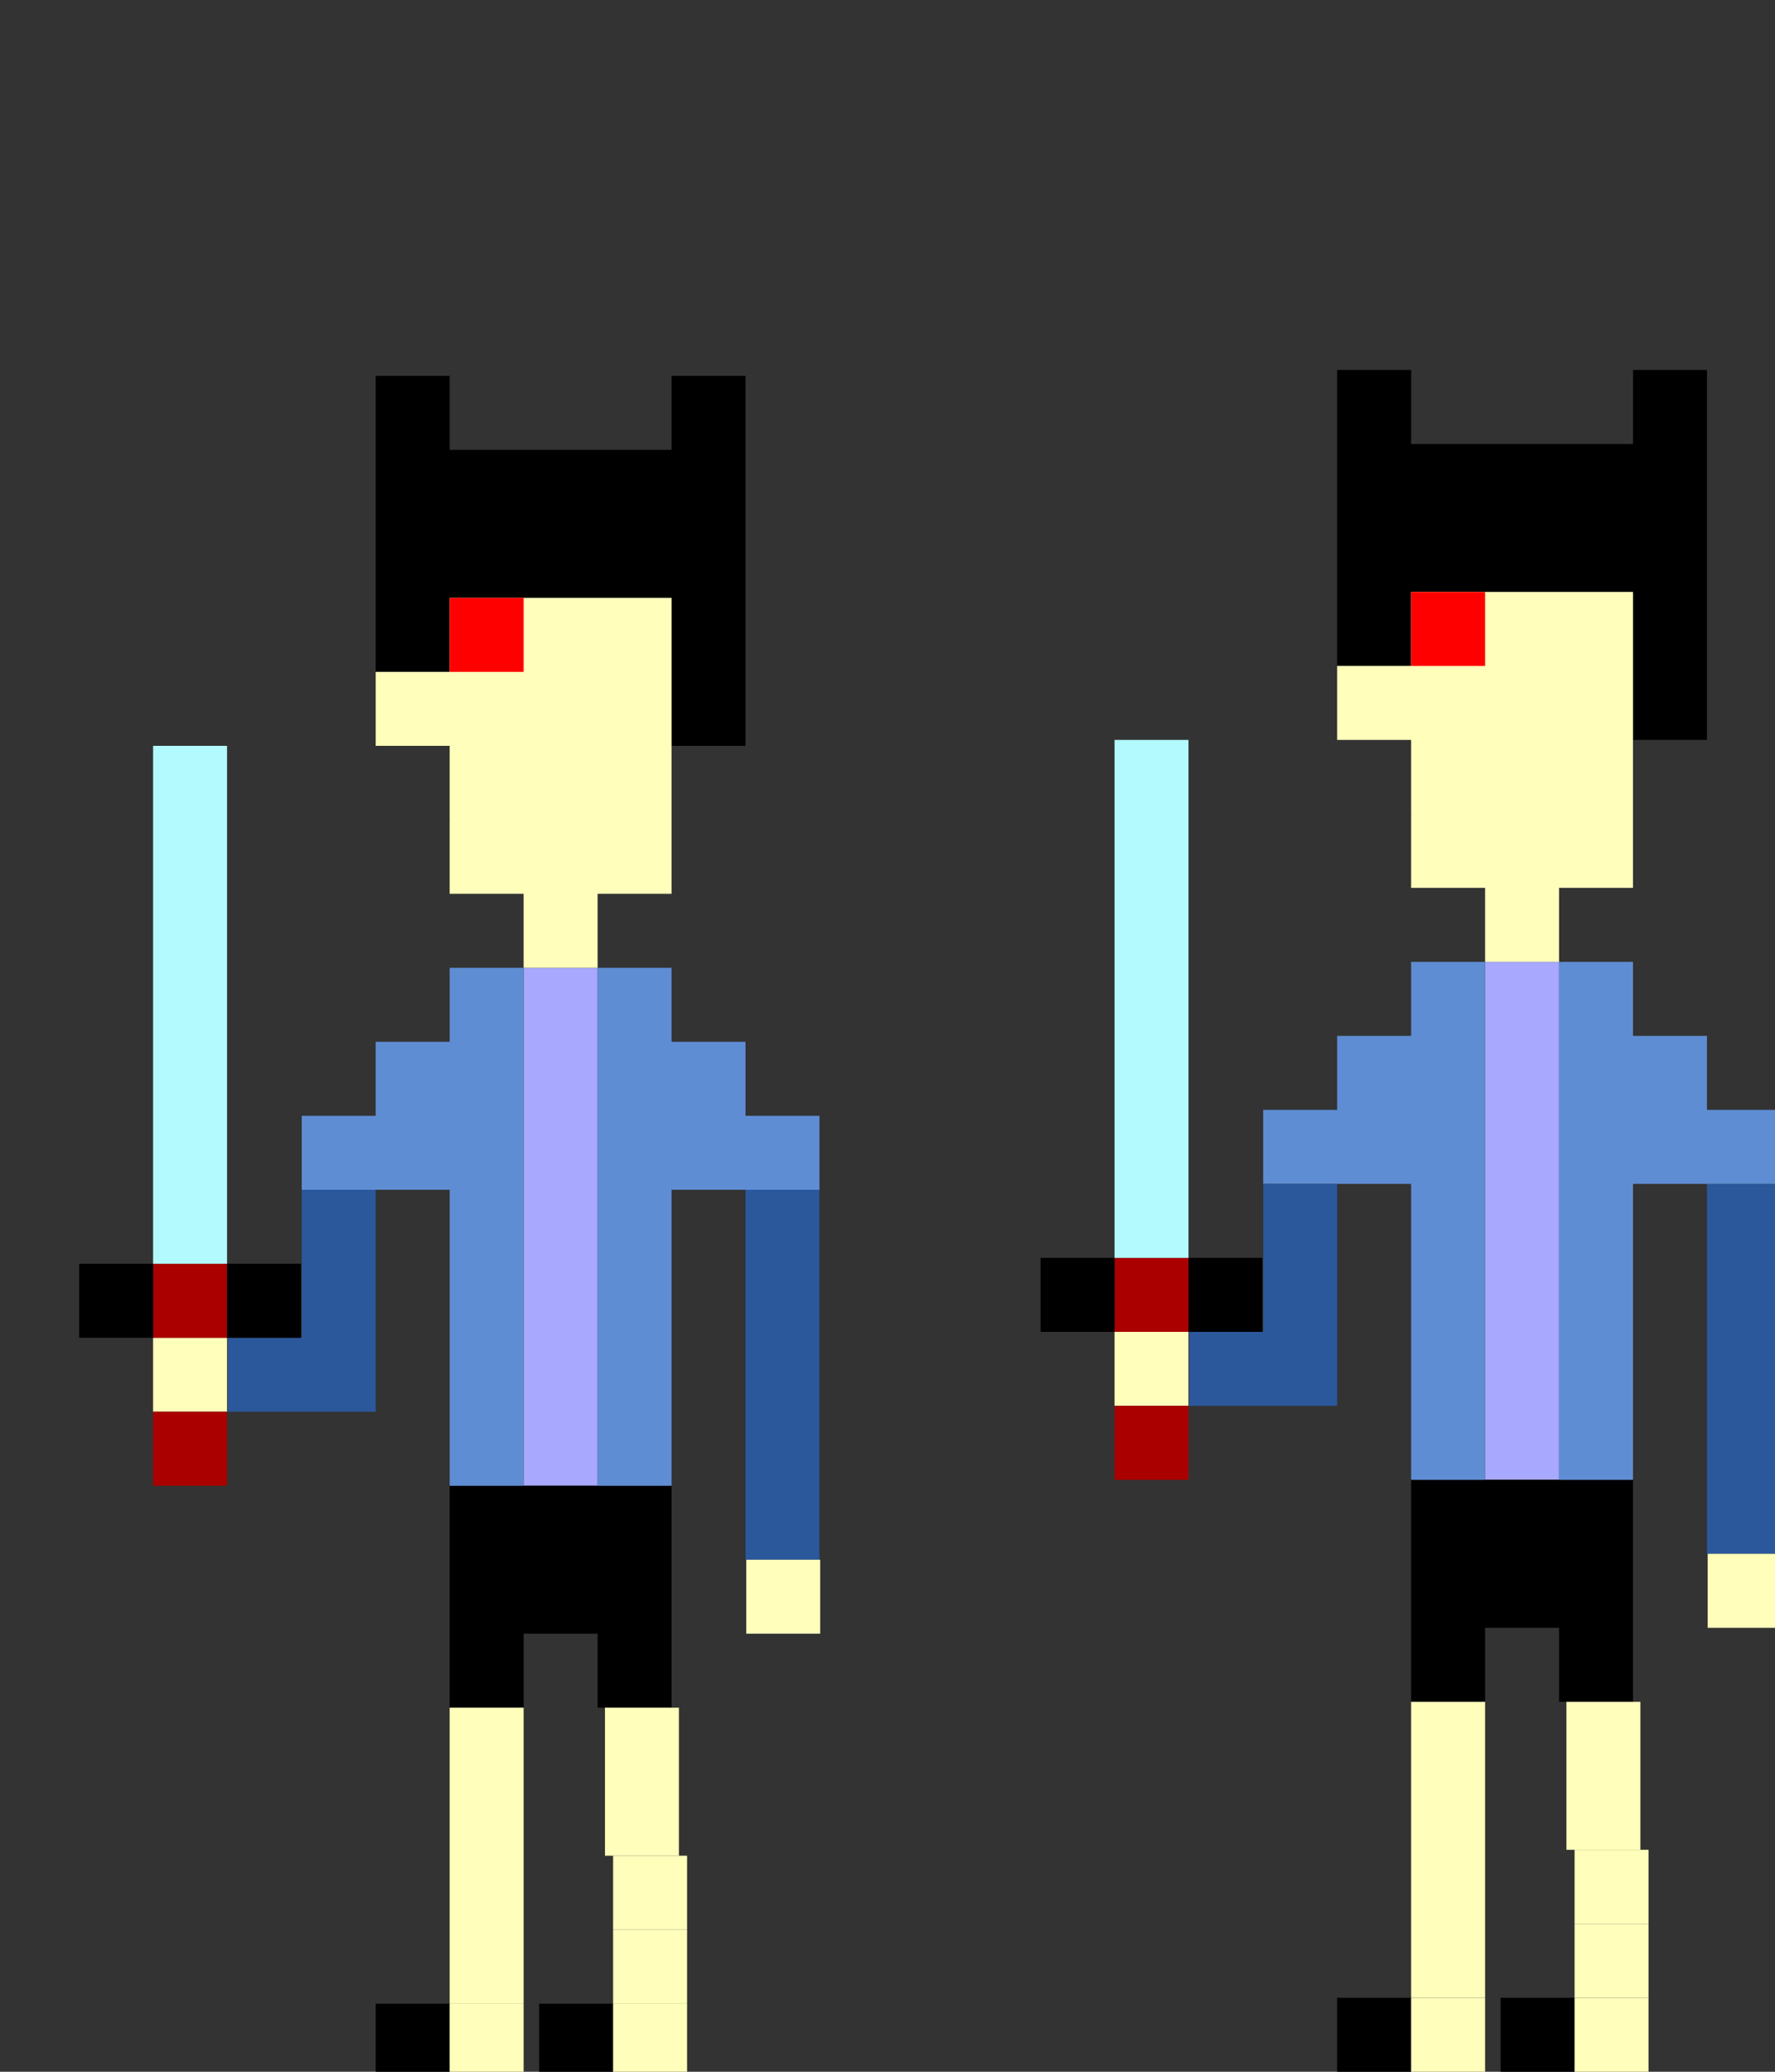 <?xml version="1.0" encoding="UTF-8" standalone="no"?>
<!-- Created with Inkscape (http://www.inkscape.org/) -->

<svg
   xmlns:dc="http://purl.org/dc/elements/1.1/"
   xmlns:cc="http://creativecommons.org/ns#"
   xmlns:rdf="http://www.w3.org/1999/02/22-rdf-syntax-ns#"
   xmlns:svg="http://www.w3.org/2000/svg"
   xmlns="http://www.w3.org/2000/svg"
   xmlns:sodipodi="http://sodipodi.sourceforge.net/DTD/sodipodi-0.dtd"
   xmlns:inkscape="http://www.inkscape.org/namespaces/inkscape"
   width="600"
   height="700"
   id="svg4044"
   version="1.1"
   inkscape:version="0.48.5 r10040"
   sodipodi:docname="knight-idle.svg"
   inkscape:export-filename="H:\AdventureTime\ProgrammingTime\team-project\Assets\Animation\knight-idle.png"
   inkscape:export-xdpi="90"
   inkscape:export-ydpi="90">
  <rect width="100%" height="100%" fill="#333333" stroke="none"/>
  <defs
     id="defs4046" />
  <sodipodi:namedview
     id="base"
     pagecolor="#ffffff"
     bordercolor="#666666"
     borderopacity="1.0"
     inkscape:pageopacity="0.0"
     inkscape:pageshadow="2"
     inkscape:zoom="0.27793992"
     inkscape:cx="-402.12286"
     inkscape:cy="-13.728216"
     inkscape:document-units="px"
     inkscape:current-layer="layer1"
     showgrid="true"
     inkscape:showpageshadow="false"
     inkscape:window-width="1215"
     inkscape:window-height="1002"
     inkscape:window-x="57"
     inkscape:window-y="-8"
     inkscape:window-maximized="1">
    <inkscape:grid
       type="xygrid"
       id="grid4084"
       empspacing="1"
       visible="true"
       enabled="true"
       snapvisiblegridlinesonly="true"
       spacingx="25px"
       spacingy="25px" />
  </sodipodi:namedview>
  <g
     inkscape:label="Layer 1"
     inkscape:groupmode="layer"
     id="layer1"
     transform="translate(0,-352.362)"
     style="display:inline">
    <rect
       style="fill:#a8a8ff;fill-opacity:1;stroke:none"
       id="rect3838"
       width="25"
       height="175"
       x="502"
       y="677.362" />
    <path
       style="fill:#ff0000;stroke:#000000;stroke-width:1px;stroke-linecap:butt;stroke-linejoin:miter;stroke-opacity:1"
       d="m 477,627.362 25,0"
       id="path3901"
       inkscape:connector-curvature="0" />
    <path
       inkscape:connector-curvature="0"
       id="rect3905-4"
       style="fill:#000000;fill-opacity:1;stroke:none"
       d="m 527,902.362 25,0 0,25 -25,0 z m -50,0 25,0 0,25 -25,0 z m 0,-50 75,0 0,50 -75,0 z" />
    <rect
       style="fill:#ffffbb;fill-opacity:1;stroke:none"
       id="rect3856-8"
       width="25"
       height="100"
       x="477"
       y="927.362" />
    <rect
       style="fill:#ffffbb;fill-opacity:1;stroke:none"
       id="rect3856-8-8"
       width="25"
       height="50"
       x="529.5"
       y="927.362" />
    <path
       inkscape:connector-curvature="0"
       id="rect3856-4"
       style="fill:#000000;fill-opacity:1;stroke:none"
       d="m 464.5,1027.362 12.5,0 0,25 -12.5,0 z m -12.5,0 12.5,0 0,25 -12.5,0 z" />
    <rect
       style="fill:#000000;fill-opacity:1;stroke:none"
       id="rect3856-5"
       width="25"
       height="25"
       x="507.25"
       y="1027.362" />
    <rect
       style="fill:#ffffbb;fill-opacity:1;stroke:none"
       id="rect3856-51"
       width="25"
       height="25"
       x="532.25"
       y="1027.362" />
    <rect
       style="fill:#ffffbb;fill-opacity:1;stroke:none"
       id="rect3856-51-1"
       width="25"
       height="25"
       x="532.25"
       y="977.362" />
    <rect
       style="fill:#ffffbb;fill-opacity:1;stroke:none"
       id="rect3856-51-9"
       width="25"
       height="25"
       x="532.25"
       y="1002.362" />
    <path
       id="rect4742-4"
       style="fill:#2b579b;fill-opacity:1;stroke:none"
       d="m 577,852.362 25,0 0,25 -25,0 z m 0,-25 25,0 0,25 -25,0 z m 0,-25 25,0 0,25 -25,0 z m 0,-25 25,0 0,25 -25,0 z m 0,-25 25,0 0,25 -25,0 z"
       inkscape:connector-curvature="0" />
    <path
       id="rect4742-32"
       style="fill:#5f8dd3;fill-opacity:1;stroke:none"
       d="m 552,727.362 25,0 0,25 -25,0 z m 25,0 25,0 0,25 -25,0 z m -25,-25 25,0 0,25 -25,0 z m -25,-25 25,0 0,175 -25,0 z"
       inkscape:connector-curvature="0" />
    <rect
       style="fill:#ffffbb;fill-opacity:1;stroke:none"
       id="rect3856-51-9-7"
       width="25"
       height="25"
       x="577.25"
       y="877.362" />
    <path
       id="rect4742-9"
       style="fill:#000000;fill-opacity:1;stroke:none"
       d="m 552,577.362 25,0 0,25 -25,0 z m 0,-100 25,0 0,25 -25,0 z m -100,0 25,0 0,25 -25,0 z m 50,50 25,0 0,25 -25,0 z m 75,-25 0,75 -25,0 0,-25 -25,0 0,-25 -25,0 0,25 -25,0 0,25 -25,0 0,-75 z m -100,75 25,0 0,-25 -25,0 z m 75,-75 25,0 m -125,0 25,0 m -25,25 125,0 0,25 0,25 -25,0 0,-25 -25,0 -75,0 z m 75,-25 25,0 0,-25 25,0 0,50 -50,0 z m -75,-25 25,0 0,25 25,0 0,25 -50,0 z"
       inkscape:connector-curvature="0" />
    <path
       id="rect3790"
       style="fill:#ffffbb;fill-opacity:1;stroke:none"
       d="m 502,652.362 25,0 0,25 -25,0 z m -25,-100 0,25 -25,0 0,25 25,0 0,25 0,25 75,0 0,-100 -75,0"
       inkscape:connector-curvature="0" />
    <rect
       style="fill:#ff0000;fill-opacity:1;stroke:none"
       id="rect3796"
       width="25"
       height="25"
       x="477"
       y="552.362" />
    <path
       inkscape:connector-curvature="0"
       id="rect3856-4-7"
       style="fill:#ffffbb;fill-opacity:1;stroke:none"
       d="m 489.5,1027.362 12.5,0 0,25 -12.5,0 z m -12.5,0 12.5,0 0,25 -12.5,0 z" />
    <path
       id="rect4742-32-5"
       style="fill:#5f8dd3;fill-opacity:1;stroke:none"
       d="m 477,727.362 -25,0 0,25 25,0 z m -25,0 -25,0 0,25 25,0 z m 25,-25 -25,0 0,25 25,0 z m 0,-25 25,0 0,175 -25,0 z"
       inkscape:connector-curvature="0" />
    <path
       id="rect4742-4-5-1"
       style="fill:#2b579b;fill-opacity:1;stroke:none"
       d="m 427,822.362 -25,0 0,5 25,0 z m 0,-5 -25,0 0,5 25,0 z m 0,-5 -25,0 0,5 25,0 z m 0,-5 -25,0 0,5 25,0 z m 0,-5 -25,0 0,5 25,0 z m 25,10 -25,0 0,15 25,0 z m 0,-15 -25,0 0,15 25,0 z m 0,-15 -25,0 0,15 25,0 z m 0,-15 -25,0 0,15 25,0 z m 0,-15 -25,0 0,15 25,0 z"
       inkscape:connector-curvature="0" />
    <rect
       style="fill:#ffffbb;fill-opacity:1;stroke:none"
       id="rect3856-51-9-7-3"
       width="25"
       height="25"
       x="-401.75"
       y="802.362"
       transform="scale(-1,1)" />
    <rect
       style="fill:#aa0000;fill-opacity:1;stroke:none"
       id="rect3856-51-9-7-3-8"
       width="25"
       height="25"
       x="-401.75"
       y="777.362"
       transform="scale(-1,1)" />
    <rect
       style="fill:#000000;fill-opacity:1;stroke:none"
       id="rect3856-51-9-7-3-8-09"
       width="25"
       height="25"
       x="-376.75"
       y="777.362"
       transform="scale(-1,1)" />
    <rect
       style="fill:#000000;fill-opacity:1;stroke:none"
       id="rect3856-51-9-7-3-8-3"
       width="25"
       height="25"
       x="-426.75"
       y="777.362"
       transform="scale(-1,1)" />
    <rect
       style="fill:#aa0000;fill-opacity:1;stroke:none"
       id="rect3856-51-9-7-3-8-54"
       width="25"
       height="25"
       x="-401.75"
       y="827.362"
       transform="scale(-1,1)" />
    <path
       id="rect3856-51-9-7-3-8-2"
       style="fill:#b3faff;fill-opacity:1;stroke:none"
       d="m 401.75,602.362 -25,0 0,25 25,0 z m 0,25 -25,0 0,25 25,0 z m 0,25 -25,0 0,25 25,0 z m 0,25 -25,0 0,25 25,0 z m 0,25 -25,0 0,25 25,0 z m 0,25 -25,0 0,25 25,0 z m 0,25 -25,0 0,25 25,0 z"
       inkscape:connector-curvature="0" />
    <rect
       style="fill:#a8a8ff;fill-opacity:1;stroke:none;display:inline"
       id="rect3838-1"
       width="25"
       height="175"
       x="177"
       y="679.362" />
    <path
       style="fill:#ff0000;stroke:#000000;stroke-width:1px;stroke-linecap:butt;stroke-linejoin:miter;stroke-opacity:1;display:inline"
       d="m 152,629.362 25,0"
       id="path3901-6"
       inkscape:connector-curvature="0" />
    <path
       inkscape:connector-curvature="0"
       id="rect3905-4-8"
       style="fill:#000000;fill-opacity:1;stroke:none;display:inline"
       d="m 202,904.362 25,0 0,25 -25,0 z m -50,0 25,0 0,25 -25,0 z m 0,-50 75,0 0,50 -75,0 z" />
    <rect
       style="fill:#ffffbb;fill-opacity:1;stroke:none;display:inline"
       id="rect3856-8-5"
       width="25"
       height="100"
       x="152"
       y="929.362" />
    <rect
       style="fill:#ffffbb;fill-opacity:1;stroke:none;display:inline"
       id="rect3856-8-8-7"
       width="25"
       height="50"
       x="204.5"
       y="929.362" />
    <path
       inkscape:connector-curvature="0"
       id="rect3856-4-6"
       style="fill:#000000;fill-opacity:1;stroke:none;display:inline"
       d="m 139.5,1029.362 12.5,0 0,25 -12.5,0 z m -12.5,0 12.5,0 0,25 -12.5,0 z" />
    <rect
       style="fill:#000000;fill-opacity:1;stroke:none;display:inline"
       id="rect3856-5-1"
       width="25"
       height="25"
       x="182.25"
       y="1029.362" />
    <rect
       style="fill:#ffffbb;fill-opacity:1;stroke:none;display:inline"
       id="rect3856-51-8"
       width="25"
       height="25"
       x="207.25"
       y="1029.362" />
    <rect
       style="fill:#ffffbb;fill-opacity:1;stroke:none;display:inline"
       id="rect3856-51-1-9"
       width="25"
       height="25"
       x="207.25"
       y="979.362" />
    <rect
       style="fill:#ffffbb;fill-opacity:1;stroke:none;display:inline"
       id="rect3856-51-9-2"
       width="25"
       height="25"
       x="207.25"
       y="1004.362" />
    <path
       id="rect4742-4-7"
       style="fill:#2b579b;fill-opacity:1;stroke:none;display:inline"
       d="m 252,854.362 25,0 0,25 -25,0 z m 0,-25 25,0 0,25 -25,0 z m 0,-25 25,0 0,25 -25,0 z m 0,-25 25,0 0,25 -25,0 z m 0,-25 25,0 0,25 -25,0 z"
       inkscape:connector-curvature="0" />
    <path
       id="rect4742-32-9"
       style="fill:#5f8dd3;fill-opacity:1;stroke:none;display:inline"
       d="m 227,729.362 25,0 0,25 -25,0 z m 25,0 25,0 0,25 -25,0 z m -25,-25 25,0 0,25 -25,0 z m -25,-25 25,0 0,175 -25,0 z"
       inkscape:connector-curvature="0" />
    <rect
       style="fill:#ffffbb;fill-opacity:1;stroke:none;display:inline"
       id="rect3856-51-9-7-5"
       width="25"
       height="25"
       x="252.25"
       y="879.362" />
    <path
       id="rect4742-9-4"
       style="fill:#000000;fill-opacity:1;stroke:none;display:inline"
       d="m 227,579.362 25,0 0,25 -25,0 z m 0,-100 25,0 0,25 -25,0 z m -100,0 25,0 0,25 -25,0 z m 50,50 25,0 0,25 -25,0 z m 75,-25 0,75 -25,0 0,-25 -25,0 0,-25 -25,0 0,25 -25,0 0,25 -25,0 0,-75 z m -100,75 25,0 0,-25 -25,0 z m 75,-75 25,0 m -125,0 25,0 m -25,25 125,0 0,25 0,25 -25,0 0,-25 -25,0 -75,0 z m 75,-25 25,0 0,-25 25,0 0,50 -50,0 z m -75,-25 25,0 0,25 25,0 0,25 -50,0 z"
       inkscape:connector-curvature="0" />
    <path
       id="rect3790-3"
       style="fill:#ffffbb;fill-opacity:1;stroke:none;display:inline"
       d="m 177,654.362 25,0 0,25 -25,0 z m -25,-100 0,25 -25,0 0,25 25,0 0,25 0,25 75,0 0,-100 -75,0"
       inkscape:connector-curvature="0" />
    <rect
       style="fill:#ff0000;fill-opacity:1;stroke:none;display:inline"
       id="rect3796-1"
       width="25"
       height="25"
       x="152"
       y="554.362" />
    <path
       inkscape:connector-curvature="0"
       id="rect3856-4-7-2"
       style="fill:#ffffbb;fill-opacity:1;stroke:none;display:inline"
       d="m 164.5,1029.362 12.5,0 0,25 -12.5,0 z m -12.5,0 12.5,0 0,25 -12.5,0 z" />
    <path
       id="rect4742-32-5-3"
       style="fill:#5f8dd3;fill-opacity:1;stroke:none;display:inline"
       d="m 152,729.362 -25,0 0,25 25,0 z m -25,0 -25,0 0,25 25,0 z m 25,-25 -25,0 0,25 25,0 z m 0,-25 25,0 0,175 -25,0 z"
       inkscape:connector-curvature="0" />
    <path
       id="rect4742-4-5-1-3"
       style="fill:#2b579b;fill-opacity:1;stroke:none;display:inline"
       d="m 102,824.362 -25,0 0,5 25,0 z m 0,-5 -25,0 0,5 25,0 z m 0,-5 -25,0 0,5 25,0 z m 0,-5 -25,0 0,5 25,0 z m 0,-5 -25,0 0,5 25,0 z m 25,10 -25,0 0,15 25,0 z m 0,-15 -25,0 0,15 25,0 z m 0,-15 -25,0 0,15 25,0 z m 0,-15 -25,0 0,15 25,0 z m 0,-15 -25,0 0,15 25,0 z"
       inkscape:connector-curvature="0" />
    <rect
       style="fill:#ffffbb;fill-opacity:1;stroke:none;display:inline"
       id="rect3856-51-9-7-3-4"
       width="25"
       height="25"
       x="-76.75"
       y="804.362"
       transform="scale(-1,1)" />
    <rect
       style="fill:#aa0000;fill-opacity:1;stroke:none;display:inline"
       id="rect3856-51-9-7-3-8-1"
       width="25"
       height="25"
       x="-76.75"
       y="779.362"
       transform="scale(-1,1)" />
    <rect
       style="fill:#000000;fill-opacity:1;stroke:none;display:inline"
       id="rect3856-51-9-7-3-8-09-1"
       width="25"
       height="25"
       x="-51.75"
       y="779.362"
       transform="scale(-1,1)" />
    <rect
       style="fill:#000000;fill-opacity:1;stroke:none;display:inline"
       id="rect3856-51-9-7-3-8-3-3"
       width="25"
       height="25"
       x="-101.75"
       y="779.362"
       transform="scale(-1,1)" />
    <rect
       style="fill:#aa0000;fill-opacity:1;stroke:none;display:inline"
       id="rect3856-51-9-7-3-8-54-8"
       width="25"
       height="25"
       x="-76.75"
       y="829.362"
       transform="scale(-1,1)" />
    <path
       id="rect3856-51-9-7-3-8-2-7"
       style="fill:#b3faff;fill-opacity:1;stroke:none;display:inline"
       d="m 76.75,604.362 -25,0 0,25 25,0 z m 0,25 -25,0 0,25 25,0 z m 0,25 -25,0 0,25 25,0 z m 0,25 -25,0 0,25 25,0 z m 0,25 -25,0 0,25 25,0 z m 0,25 -25,0 0,25 25,0 z m 0,25 -25,0 0,25 25,0 z"
       inkscape:connector-curvature="0" />
  </g>
  <g
     transform="translate(0,-352.362)"
     id="g6286"
     inkscape:groupmode="layer"
     inkscape:label="Layer 1 copy"
     style="display:none">
    <rect
       y="677.362"
       x="-175.25"
       height="175"
       width="25"
       id="rect6288"
       style="fill:#a8a8ff;fill-opacity:1;stroke:none"
       transform="scale(-1,1)" />
    <path
       inkscape:connector-curvature="0"
       id="path6290"
       d="m 200.25,627.362 -25,0"
       style="fill:#ff0000;stroke:#000000;stroke-width:1px;stroke-linecap:butt;stroke-linejoin:miter;stroke-opacity:1" />
    <path
       d="m 150.25,902.362 -25,0 0,25 25,0 z m 50,0 -25,0 0,25 25,0 z m 0,-50 -75,0 0,50 75,0 z"
       style="fill:#000000;fill-opacity:1;stroke:none"
       id="path6292"
       inkscape:connector-curvature="0" />
    <rect
       y="927.362"
       x="-200.25"
       height="100"
       width="25"
       id="rect6294"
       style="fill:#ffffbb;fill-opacity:1;stroke:none"
       transform="scale(-1,1)" />
    <rect
       y="927.362"
       x="-147.75"
       height="50"
       width="25"
       id="rect6296"
       style="fill:#ffffbb;fill-opacity:1;stroke:none"
       transform="scale(-1,1)" />
    <path
       d="m 212.75,1027.362 -12.5,0 0,25 12.5,0 z m 12.5,0 -12.5,0 0,25 12.5,0 z"
       style="fill:#000000;fill-opacity:1;stroke:none"
       id="path6298"
       inkscape:connector-curvature="0" />
    <rect
       y="1027.362"
       x="-170"
       height="25"
       width="25"
       id="rect6300"
       style="fill:#000000;fill-opacity:1;stroke:none"
       transform="scale(-1,1)" />
    <rect
       y="1027.362"
       x="-145"
       height="25"
       width="25"
       id="rect6302"
       style="fill:#ffffbb;fill-opacity:1;stroke:none"
       transform="scale(-1,1)" />
    <rect
       y="977.362"
       x="-145"
       height="25"
       width="25"
       id="rect6304"
       style="fill:#ffffbb;fill-opacity:1;stroke:none"
       transform="scale(-1,1)" />
    <rect
       y="1002.362"
       x="-145"
       height="25"
       width="25"
       id="rect6306"
       style="fill:#ffffbb;fill-opacity:1;stroke:none"
       transform="scale(-1,1)" />
    <path
       style="fill:#2b579b;fill-opacity:1;stroke:none"
       d="m 50.25,802.362 -25,0 0,25 25,0 z"
       id="path6392"
       inkscape:connector-curvature="0" />
    <path
       style="fill:#2b579b;fill-opacity:1;stroke:none"
       d="m 75.25,802.362 -25,0 0,25 25,0 z"
       id="path6390"
       inkscape:connector-curvature="0" />
    <path
       style="fill:#2b579b;fill-opacity:1;stroke:none"
       d="m 100.25,802.362 -25,0 0,25 25,0 z"
       id="path6388"
       inkscape:connector-curvature="0" />
    <path
       style="fill:#2b579b;fill-opacity:1;stroke:none"
       d="m 100.25,777.362 -25,0 0,25 25,0 z"
       id="path6386"
       inkscape:connector-curvature="0" />
    <path
       style="fill:#2b579b;fill-opacity:1;stroke:none"
       d="m 100.25,752.362 -25,0 0,25 25,0 z"
       id="path6308"
       inkscape:connector-curvature="0" />
    <path
       d="m 125.25,727.362 -25,0 0,25 25,0 z m -25,0 -25,0 0,25 25,0 z m 25,-25 -25,0 0,25 25,0 z m 25,-25 -25,0 0,175 25,0 z"
       style="fill:#5f8dd3;fill-opacity:1;stroke:none"
       id="path6310"
       inkscape:connector-curvature="0" />
    <rect
       y="802.362"
       x="-25"
       height="25"
       width="25"
       id="rect6312"
       style="fill:#ffffce;fill-opacity:1;stroke:none"
       transform="scale(-1,1)" />
    <path
       d="m 125.25,577.362 -25,0 0,25 25,0 z m 0,-100 -25,0 0,25 25,0 z m 100,0 -25,0 0,25 25,0 z m -50,50 -25,0 0,25 25,0 z m -75,-25 0,75 25,0 0,-25 25,0 0,-25 25,0 0,25 25,0 0,25 25,0 0,-75 z m 100,75 -25,0 0,-25 25,0 z m -75,-75 -25,0 m 125,0 -25,0 m 25,25 -125,0 0,25 0,25 25,0 0,-25 25,0 75,0 z m -75,-25 -25,0 0,-25 -25,0 0,50 50,0 z m 75,-25 -25,0 0,25 -25,0 0,25 50,0 z"
       style="fill:#000000;fill-opacity:1;stroke:none"
       id="path6314"
       inkscape:connector-curvature="0" />
    <path
       inkscape:connector-curvature="0"
       d="m 175.25,652.362 -25,0 0,25 25,0 z m 25,-100 0,25 25,0 0,25 -25,0 0,25 0,25 -75,0 0,-100 75,0"
       style="fill:#ffffbb;fill-opacity:1;stroke:none"
       id="path6316" />
    <rect
       y="552.362"
       x="-200.25"
       height="25"
       width="25"
       id="rect6318"
       style="fill:#ff0000;fill-opacity:1;stroke:none"
       transform="scale(-1,1)" />
    <path
       d="m 187.75,1027.362 -12.5,0 0,25 12.5,0 z m 12.5,0 -12.5,0 0,25 12.5,0 z"
       style="fill:#ffffbb;fill-opacity:1;stroke:none"
       id="path6320"
       inkscape:connector-curvature="0" />
    <path
       style="fill:#5f8dd3;fill-opacity:1;stroke:none"
       d="m 225.25,702.362 25,0 0,25 -25,0 z"
       id="path6350"
       inkscape:connector-curvature="0" />
    <path
       style="fill:#5f8dd3;fill-opacity:1;stroke:none"
       d="m 200.25,702.362 25,0 0,25 -25,0 z"
       id="path6348"
       inkscape:connector-curvature="0" />
    <path
       style="fill:#5f8dd3;fill-opacity:1;stroke:none"
       d="m 200.25,677.362 -25,0 0,175 25,0 z"
       id="path6322"
       inkscape:connector-curvature="0" />
    <rect
       transform="scale(-1,-1)"
       y="-727.362"
       x="-400.25"
       height="25"
       width="25"
       id="rect6328"
       style="fill:#aa0000;fill-opacity:1;stroke:none" />
    <rect
       transform="scale(-1,-1)"
       y="-752.362"
       x="-400.25"
       height="25"
       width="25"
       id="rect6330"
       style="fill:#000000;fill-opacity:1;stroke:none" />
    <rect
       transform="scale(-1,-1)"
       y="-702.362"
       x="-400.25"
       height="25"
       width="25"
       id="rect6332"
       style="fill:#000000;fill-opacity:1;stroke:none" />
    <path
       d="m 575.25,702.362 0,25 -25,0 0,-25 z m -25,0 0,25 -25,0 0,-25 z m -25,0 0,25 -25,0 0,-25 z m -25,0 0,25 -25,0 0,-25 z m -25,0 0,25 -25,0 0,-25 z m -25,0 0,25 -25,0 0,-25 z m -25,0 0,25 -25,0 0,-25 z"
       style="fill:#b3faff;fill-opacity:1;stroke:none"
       id="path6336"
       inkscape:connector-curvature="0" />
    <rect
       style="fill:#2b579b;fill-opacity:1;stroke:none"
       id="rect6382"
       width="125"
       height="25"
       x="-375.25"
       y="702.362"
       transform="scale(-1,1)" />
    <rect
       transform="scale(-1,-1)"
       y="-727.362"
       x="-375.25"
       height="25"
       width="25"
       id="rect6326"
       style="fill:#ffffbb;fill-opacity:1;stroke:none" />
    <rect
       transform="scale(-1,-1)"
       y="-727.362"
       x="-350.25"
       height="25"
       width="25"
       id="rect6334"
       style="fill:#aa0000;fill-opacity:1;stroke:none" />
  </g>
</svg>
